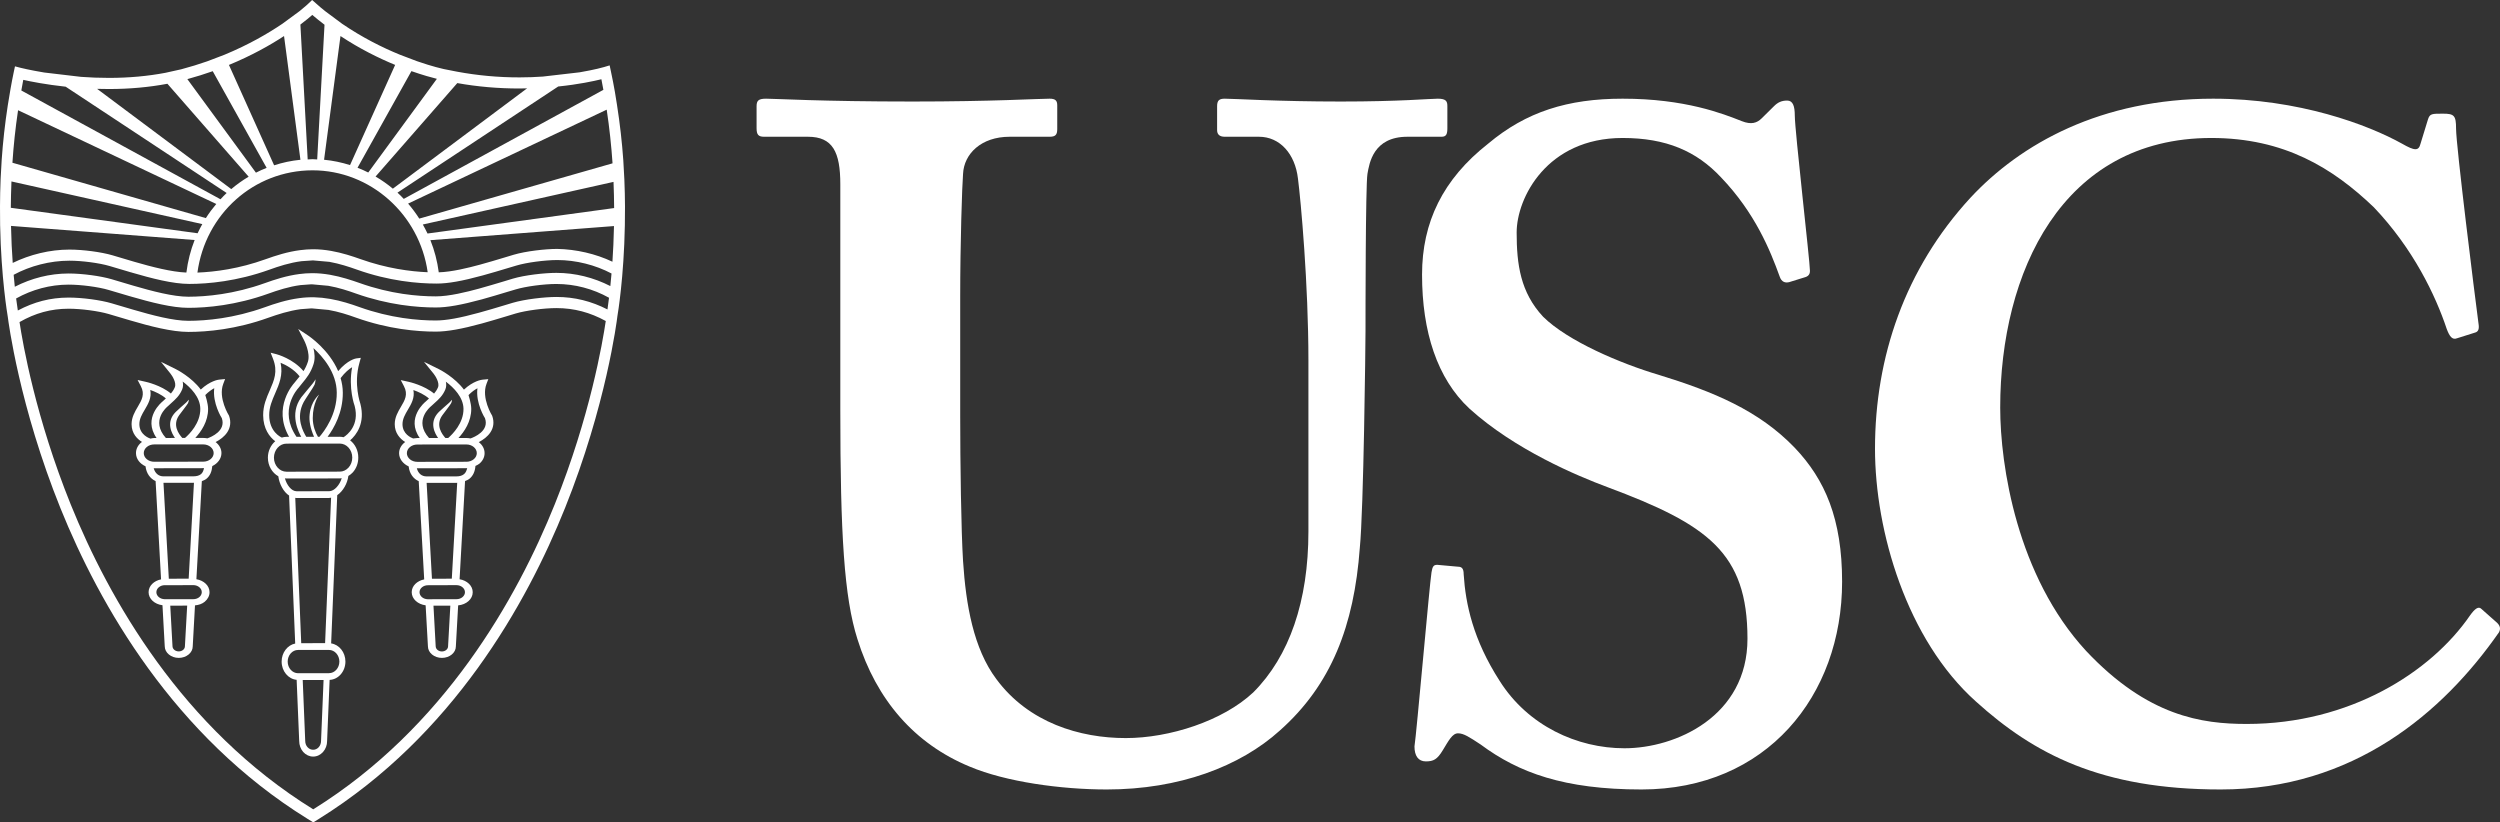 <?xml version="1.0" encoding="UTF-8"?>
<svg width="85.12px" height="28px" viewBox="0 0 85.12 28" version="1.1" xmlns="http://www.w3.org/2000/svg" xmlns:xlink="http://www.w3.org/1999/xlink">
    <rect x="0" y="0" width="85.12" height="28" fill="#333333" stroke="none"/>
    <title>USC Logo</title>
    <g id="Symbols" stroke="none" stroke-width="1" fill="none" fill-rule="evenodd">
        <g id="Header-MVP---Course-list" transform="translate(-32, -10)" fill="#FFFFFF">
            <g id="USC-Logo" transform="translate(32, 10)">
                <path d="M28.611,6.275 C28.611,5.174 28.352,4.656 27.509,4.656 L26.019,4.656 C25.825,4.656 25.76,4.591 25.76,4.364 L25.76,3.619 C25.76,3.425 25.825,3.36 26.084,3.36 C26.408,3.36 27.962,3.457 31.073,3.457 C33.795,3.457 35.349,3.36 35.738,3.36 C35.933,3.36 35.997,3.425 35.997,3.586 L35.997,4.397 C35.997,4.591 35.933,4.656 35.738,4.656 L34.377,4.656 C33.406,4.656 32.822,5.239 32.79,5.919 C32.758,6.308 32.693,8.251 32.693,10.131 L32.693,14.148 C32.693,15.768 32.725,18.068 32.79,19.104 C32.887,20.595 33.146,22.085 33.924,23.122 C35.025,24.612 36.774,25.13 38.329,25.13 C39.82,25.13 41.634,24.547 42.671,23.575 C43.902,22.344 44.549,20.465 44.549,18.1 L44.549,12.269 C44.549,9.677 44.29,6.826 44.193,6.081 C44.096,5.239 43.577,4.656 42.865,4.656 L41.699,4.656 C41.505,4.656 41.44,4.558 41.44,4.429 L41.44,3.619 C41.44,3.425 41.505,3.36 41.699,3.36 C42.023,3.36 43.513,3.457 45.652,3.457 C47.66,3.457 48.697,3.36 48.955,3.36 C49.247,3.36 49.28,3.457 49.28,3.619 L49.28,4.364 C49.28,4.558 49.247,4.656 49.085,4.656 L47.919,4.656 C46.753,4.656 46.623,5.563 46.559,5.919 C46.493,6.308 46.493,10.844 46.493,11.264 C46.493,11.718 46.429,17.355 46.299,18.651 C46.104,21.308 45.327,23.317 43.577,24.872 C42.217,26.102 40.144,26.88 37.682,26.88 C36.126,26.88 34.248,26.621 33.017,26.102 C31.138,25.325 29.842,23.834 29.194,21.761 C28.741,20.336 28.611,18.198 28.611,13.954 L28.611,6.275" id="Fill-3"></path>
                <path d="M49.642,19.295 C49.771,19.295 49.835,19.358 49.835,19.55 C49.9,20.57 50.157,21.78 51.06,23.183 C52.026,24.713 53.701,25.477 55.311,25.477 C57.051,25.477 59.498,24.394 59.498,21.748 C59.498,18.817 58.146,17.86 54.731,16.586 C53.701,16.203 51.574,15.311 50.028,13.909 C48.934,12.889 48.418,11.296 48.418,9.351 C48.418,7.567 49.126,6.101 50.672,4.889 C51.961,3.806 53.378,3.36 55.247,3.36 C57.373,3.36 58.661,3.87 59.305,4.125 C59.628,4.252 59.821,4.189 59.982,4.029 L60.401,3.615 C60.529,3.487 60.658,3.424 60.851,3.424 C61.045,3.424 61.109,3.615 61.109,3.933 C61.109,4.444 61.625,8.905 61.625,9.224 C61.625,9.351 61.56,9.415 61.431,9.447 L60.916,9.607 C60.787,9.638 60.658,9.607 60.594,9.415 C60.272,8.523 59.756,7.248 58.596,6.037 C57.759,5.144 56.729,4.698 55.247,4.698 C52.67,4.698 51.639,6.738 51.639,7.917 C51.639,9.001 51.768,9.957 52.541,10.785 C53.378,11.614 55.182,12.379 56.471,12.761 C58.339,13.335 59.885,13.973 61.109,15.247 C62.14,16.331 62.72,17.669 62.72,19.805 C62.72,23.692 60.143,26.88 55.891,26.88 C53.25,26.88 51.704,26.307 50.415,25.35 C50.028,25.095 49.835,24.968 49.642,24.968 C49.449,24.968 49.32,25.223 49.126,25.541 C48.934,25.86 48.805,25.924 48.547,25.924 C48.289,25.924 48.16,25.733 48.16,25.414 C48.225,25.032 48.676,19.868 48.74,19.486 C48.772,19.295 48.805,19.231 48.934,19.231 L49.642,19.295" id="Fill-4"></path>
                <path d="M85.023,21.207 C85.119,21.303 85.151,21.398 85.087,21.526 C83.178,24.267 80.125,26.88 75.609,26.88 C71.537,26.88 69.248,25.669 67.275,23.884 C64.922,21.78 63.84,18.084 63.84,15.279 C63.84,12.156 64.858,9.16 67.085,6.738 C68.802,4.889 71.537,3.36 75.355,3.36 C78.28,3.36 80.635,4.253 81.779,4.889 C82.224,5.144 82.351,5.144 82.415,4.889 L82.669,4.061 C82.733,3.87 82.797,3.87 83.178,3.87 C83.56,3.87 83.624,3.933 83.624,4.38 C83.624,4.953 84.26,10.053 84.387,11.008 C84.419,11.2 84.387,11.296 84.26,11.327 L83.655,11.518 C83.497,11.582 83.401,11.455 83.306,11.2 C82.924,10.053 82.161,8.46 80.824,7.057 C79.425,5.718 77.771,4.698 75.29,4.698 C70.202,4.698 68.103,9.288 68.103,13.877 C68.103,15.853 68.675,19.613 71.028,22.163 C73.128,24.394 74.972,24.649 76.499,24.649 C79.998,24.649 82.765,22.896 84.101,20.952 C84.26,20.729 84.387,20.633 84.483,20.729 L85.023,21.207" id="Fill-5"></path>
                <path d="M21.258,6.11 L21.222,5.456 C21.179,4.851 21.109,4.217 21.007,3.568 L20.936,3.129 C20.895,2.895 20.85,2.661 20.799,2.424 L20.757,2.226 L20.567,2.283 C20.56,2.286 20.254,2.374 19.737,2.462 L18.483,2.607 C18.234,2.624 17.97,2.635 17.692,2.635 C16.961,2.636 16.247,2.568 15.559,2.44 L15.119,2.353 C15.111,2.35 15.103,2.349 15.096,2.348 C15.087,2.346 14.733,2.27 14.196,2.083 L13.612,1.861 C13.027,1.623 12.335,1.278 11.648,0.809 L11.074,0.382 C10.966,0.296 10.859,0.207 10.755,0.112 L10.627,0 L10.504,0.118 C10.501,0.122 10.398,0.22 10.202,0.377 L9.616,0.808 C9.136,1.133 8.47,1.522 7.64,1.865 L7.055,2.088 C6.773,2.186 6.476,2.279 6.164,2.361 C6.156,2.362 6.147,2.363 6.14,2.366 L5.632,2.479 C5.035,2.592 4.392,2.652 3.711,2.652 C3.378,2.652 3.06,2.639 2.761,2.617 L1.506,2.469 C1.009,2.387 0.703,2.309 0.697,2.308 L0.51,2.259 L0.469,2.451 C0.428,2.64 0.394,2.829 0.36,3.016 L0.265,3.588 C0.167,4.223 0.099,4.844 0.058,5.437 L0.021,6.095 C0.008,6.416 0.001,6.726 0,7.025 L0.004,7.663 C0.04,9.457 0.249,10.693 0.266,10.793 C0.285,10.945 0.657,13.833 2.063,17.315 C3.385,20.583 5.914,25.058 10.468,27.878 L10.666,28 L10.863,27.878 C15.411,25.046 17.928,20.564 19.24,17.292 C20.639,13.807 21.004,10.917 21.021,10.765 C21.039,10.666 21.242,9.443 21.275,7.668 L21.28,7.034 C21.278,6.737 21.272,6.429 21.258,6.11 L21.258,6.11 Z M18.948,10.111 L18.943,10.111 C18.539,10.112 17.872,10.187 17.456,10.31 L17.137,10.406 C16.87,10.487 16.589,10.571 16.31,10.647 L16.358,10.831 L16.31,10.647 C15.658,10.827 15.192,10.911 14.843,10.912 L14.835,10.912 C14.231,10.912 13.294,10.833 12.24,10.456 C11.955,10.354 11.611,10.241 11.241,10.177 C10.864,10.112 10.537,10.104 10.189,10.151 C9.753,10.209 9.352,10.34 9.017,10.461 C7.959,10.841 7.019,10.922 6.417,10.923 L6.414,10.923 C5.897,10.923 5.178,10.732 4.542,10.546 L4.492,10.73 L4.542,10.546 C4.355,10.493 4.17,10.437 3.993,10.384 L3.801,10.327 C3.424,10.215 2.798,10.132 2.34,10.132 L2.332,10.132 C1.711,10.133 1.157,10.28 0.607,10.572 C0.592,10.477 0.572,10.338 0.549,10.162 C1.094,9.858 1.706,9.692 2.332,9.691 L2.339,9.691 C2.762,9.691 3.357,9.77 3.697,9.872 L4.438,10.091 L4.49,9.91 L4.439,10.091 C5.136,10.293 5.857,10.481 6.414,10.481 L6.417,10.481 C7.049,10.48 8.034,10.395 9.14,9.997 C9.457,9.883 9.835,9.759 10.233,9.707 L10.597,9.68 C10.605,9.68 10.612,9.68 10.62,9.68 L11.181,9.731 C11.528,9.792 11.863,9.902 12.117,9.994 C13.222,10.386 14.203,10.469 14.835,10.469 L14.843,10.469 C15.223,10.469 15.704,10.384 16.406,10.193 C16.699,10.112 16.994,10.023 17.274,9.938 L17.561,9.853 C17.896,9.752 18.516,9.669 18.943,9.669 L18.946,9.669 C19.574,9.669 20.189,9.833 20.736,10.138 C20.715,10.307 20.697,10.441 20.683,10.536 C20.136,10.256 19.567,10.111 18.948,10.111 L18.948,10.111 Z M0.375,7.692 L6.627,8.172 C6.489,8.52 6.395,8.892 6.346,9.28 C5.84,9.26 5.172,9.087 4.572,8.913 L3.831,8.693 C3.455,8.582 2.828,8.498 2.369,8.498 L2.362,8.498 C1.699,8.498 1.016,8.667 0.433,8.952 C0.406,8.577 0.384,8.154 0.375,7.692 L0.375,7.692 Z M10.658,8.486 L10.657,8.514 L10.656,8.486 C10.512,8.487 10.364,8.498 10.219,8.517 C9.783,8.573 9.381,8.705 9.046,8.825 C8.139,9.152 7.318,9.258 6.722,9.281 C6.993,7.287 8.642,5.803 10.639,5.799 L10.643,5.799 C12.614,5.799 14.285,7.304 14.562,9.269 C13.969,9.245 13.162,9.139 12.27,8.821 C12.002,8.725 11.647,8.608 11.271,8.542 L11.268,8.55 L11.27,8.542 C11.056,8.505 10.855,8.486 10.658,8.486 L10.658,8.486 Z M18.946,9.291 L18.942,9.291 C18.536,9.291 17.869,9.366 17.455,9.489 L17.169,9.576 C16.892,9.659 16.599,9.747 16.309,9.827 L16.358,10.01 L16.309,9.827 C15.895,9.941 15.291,10.091 14.842,10.091 L14.835,10.091 C14.231,10.091 13.295,10.012 12.24,9.635 C11.972,9.541 11.615,9.422 11.239,9.356 C11.026,9.319 10.826,9.301 10.626,9.301 C10.479,9.301 10.336,9.312 10.189,9.331 C9.755,9.388 9.353,9.519 9.017,9.64 C7.96,10.02 7.019,10.101 6.416,10.103 L6.414,10.103 C5.901,10.103 5.18,9.913 4.541,9.727 L3.801,9.507 C3.426,9.396 2.799,9.312 2.339,9.312 L2.331,9.312 C1.694,9.313 1.07,9.473 0.504,9.763 C0.491,9.637 0.478,9.503 0.465,9.356 C1.024,9.054 1.705,8.876 2.363,8.876 L2.369,8.876 C2.791,8.876 3.386,8.955 3.727,9.056 L4.469,9.276 L4.521,9.094 L4.47,9.276 C5.166,9.479 5.886,9.667 6.444,9.667 L6.448,9.667 C7.079,9.666 8.065,9.58 9.17,9.183 C9.486,9.068 9.863,8.945 10.263,8.893 L10.655,8.866 L11.213,8.915 C11.56,8.977 11.895,9.088 12.147,9.178 C13.25,9.572 14.231,9.655 14.864,9.655 L14.872,9.655 C15.253,9.655 15.735,9.57 16.435,9.378 C16.726,9.299 17.019,9.21 17.298,9.126 L17.591,9.039 C17.928,8.938 18.548,8.855 18.973,8.854 L18.976,8.854 C19.611,8.854 20.275,9.023 20.821,9.312 C20.808,9.467 20.794,9.609 20.781,9.74 C20.213,9.45 19.585,9.291 18.946,9.291 L18.946,9.291 Z M18.972,8.475 C18.568,8.476 17.902,8.551 17.488,8.674 L17.193,8.763 C16.917,8.845 16.627,8.935 16.339,9.012 C15.944,9.12 15.381,9.259 14.939,9.272 C14.889,8.89 14.793,8.523 14.654,8.177 L20.905,7.697 C20.896,8.14 20.877,8.547 20.852,8.911 C20.28,8.64 19.618,8.488 18.972,8.475 L18.972,8.475 Z M20.91,7.084 L14.556,7.951 C14.507,7.847 14.453,7.744 14.396,7.644 L20.889,6.193 C20.901,6.5 20.909,6.799 20.91,7.084 L20.91,7.084 Z M20.657,3.734 C20.752,4.363 20.816,4.976 20.856,5.561 L14.275,7.443 C14.16,7.263 14.034,7.093 13.895,6.932 L20.657,3.734 Z M19.006,2.945 C19.697,2.874 20.214,2.763 20.476,2.698 C20.501,2.819 20.521,2.938 20.544,3.059 L13.747,6.772 C13.679,6.699 13.608,6.627 13.533,6.559 L19.006,2.945 Z M15.57,2.829 C16.255,2.952 16.965,3.014 17.692,3.013 C17.78,3.013 17.862,3.011 17.946,3.008 L13.376,6.424 C13.192,6.27 12.995,6.132 12.787,6.011 L15.57,2.829 Z M14.008,2.422 C14.4,2.559 14.707,2.643 14.875,2.684 L12.538,5.874 C12.42,5.813 12.298,5.76 12.173,5.712 L14.008,2.422 Z M11.593,1.227 C12.249,1.662 12.898,1.981 13.454,2.21 L11.918,5.621 C11.634,5.531 11.338,5.468 11.034,5.439 L11.593,1.227 Z M10.633,0.508 C10.77,0.626 10.909,0.736 11.049,0.842 L10.8,5.429 C10.748,5.426 10.697,5.42 10.643,5.42 L10.638,5.42 C10.584,5.42 10.53,5.426 10.476,5.429 L10.228,0.836 C10.407,0.7 10.545,0.586 10.633,0.508 L10.633,0.508 Z M9.671,1.227 L10.229,5.44 C9.92,5.47 9.621,5.535 9.333,5.628 L7.795,2.211 C8.564,1.894 9.194,1.54 9.671,1.227 L9.671,1.227 Z M7.243,2.424 L9.078,5.715 C8.954,5.764 8.833,5.818 8.714,5.879 L6.379,2.694 C6.682,2.611 6.97,2.521 7.243,2.424 L7.243,2.424 Z M3.711,3.031 C4.415,3.031 5.08,2.969 5.7,2.852 L8.466,6.016 C8.257,6.14 8.059,6.281 7.874,6.438 L3.306,3.025 C3.439,3.029 3.572,3.032 3.711,3.031 L3.711,3.031 Z M0.792,2.719 C1.053,2.778 1.569,2.879 2.236,2.952 L7.717,6.571 C7.643,6.64 7.575,6.712 7.507,6.785 L0.726,3.081 C0.748,2.96 0.768,2.84 0.792,2.719 L0.792,2.719 Z M0.615,3.753 L7.364,6.945 C7.236,7.096 7.117,7.256 7.009,7.426 L0.423,5.541 C0.461,4.967 0.523,4.368 0.615,3.753 L0.615,3.753 Z M0.39,6.178 L6.888,7.63 C6.831,7.732 6.778,7.835 6.728,7.942 L0.368,7.075 C0.37,6.789 0.378,6.486 0.39,6.178 L0.39,6.178 Z M18.893,17.159 C17.6,20.377 15.127,24.781 10.665,27.556 C6.198,24.794 3.711,20.394 2.41,17.18 C1.214,14.219 0.776,11.704 0.665,10.966 C1.199,10.66 1.732,10.512 2.334,10.511 L2.34,10.511 C2.76,10.511 3.355,10.59 3.698,10.691 L3.887,10.747 C4.067,10.802 4.251,10.857 4.441,10.911 C5.1,11.105 5.851,11.301 6.414,11.301 L6.417,11.301 C7.049,11.3 8.033,11.217 9.14,10.817 C9.456,10.705 9.833,10.582 10.235,10.527 L10.599,10.5 C10.606,10.5 10.614,10.5 10.62,10.5 L11.183,10.552 C11.526,10.611 11.848,10.717 12.118,10.814 C13.221,11.208 14.203,11.291 14.836,11.291 L14.844,11.291 C15.225,11.29 15.722,11.202 16.407,11.014 C16.687,10.937 16.971,10.851 17.243,10.769 L17.561,10.673 C17.899,10.573 18.519,10.49 18.944,10.49 L18.948,10.49 C19.547,10.49 20.097,10.639 20.625,10.93 C20.518,11.653 20.089,14.18 18.893,17.159 L18.893,17.159 Z" id="Fill-6"></path>
                <path d="M16.301,15.053 C16.599,14.901 16.916,14.606 16.758,14.156 C16.755,14.151 16.38,13.55 16.564,13.071 L16.626,12.909 L16.421,12.928 C16.39,12.931 16.114,12.97 15.796,13.266 C15.481,12.843 14.973,12.583 14.941,12.568 L14.436,12.32 L14.764,12.724 C14.823,12.797 14.977,13.038 14.912,13.191 C14.876,13.276 14.831,13.341 14.779,13.401 C14.443,13.119 13.931,13.003 13.909,12.999 L13.645,12.941 L13.753,13.148 C13.901,13.429 13.784,13.625 13.65,13.852 C13.551,14.02 13.439,14.21 13.44,14.443 C13.44,14.746 13.62,14.94 13.795,15.05 C13.668,15.143 13.588,15.279 13.588,15.431 C13.589,15.625 13.722,15.793 13.914,15.88 C13.943,16.139 14.081,16.303 14.257,16.383 L14.443,19.727 C14.201,19.776 14.018,19.948 14.018,20.163 C14.018,20.394 14.227,20.576 14.492,20.61 L14.57,22.005 C14.57,22.223 14.784,22.4 15.046,22.4 C15.309,22.4 15.521,22.223 15.521,22.01 L15.599,20.612 C15.877,20.587 16.097,20.398 16.095,20.163 C16.095,19.941 15.901,19.764 15.648,19.722 L15.834,16.379 C15.89,16.357 15.945,16.333 15.988,16.297 C16.11,16.196 16.174,16.048 16.188,15.864 C16.233,15.841 16.281,15.822 16.319,15.79 C16.435,15.694 16.501,15.563 16.499,15.428 C16.499,15.279 16.423,15.147 16.301,15.053 L16.301,15.053 Z M15.952,13.452 C16.065,13.337 16.17,13.265 16.256,13.22 C16.189,13.727 16.507,14.232 16.513,14.239 C16.665,14.673 16.147,14.884 16.02,14.928 C15.975,14.919 15.928,14.913 15.878,14.913 L15.609,14.913 C15.805,14.703 16.048,14.353 16.045,13.919 C16.045,13.735 15.952,13.452 15.952,13.452 L15.952,13.452 Z M15.161,13.265 C15.199,13.178 15.2,13.084 15.181,12.995 C15.454,13.201 15.776,13.528 15.781,13.92 C15.785,14.407 15.411,14.782 15.26,14.913 L15.165,14.913 C15.047,14.78 14.819,14.476 15.061,14.138 C15.109,14.071 15.328,13.79 15.356,13.736 C15.393,13.67 15.388,13.61 15.388,13.61 C15.352,13.659 15.287,13.718 15.287,13.718 C15.224,13.775 15.009,13.96 14.94,14.029 C14.584,14.388 14.823,14.78 14.917,14.913 L14.608,14.914 C14.077,14.323 14.645,13.858 14.679,13.83 C14.719,13.793 14.757,13.758 14.794,13.725 C14.943,13.591 15.071,13.476 15.161,13.265 L15.161,13.265 Z M13.704,14.443 C13.704,14.261 13.794,14.109 13.888,13.949 C14.002,13.758 14.127,13.546 14.075,13.281 C14.238,13.336 14.45,13.433 14.607,13.57 C14.604,13.572 14.602,13.574 14.599,13.575 C14.561,13.61 14.521,13.647 14.488,13.678 C14.479,13.684 13.808,14.228 14.292,14.914 L14.207,14.914 C14.159,14.916 14.112,14.921 14.066,14.929 C13.992,14.902 13.705,14.777 13.704,14.443 L13.704,14.443 Z M15.046,22.181 C14.93,22.181 14.834,22.102 14.834,22.001 L14.759,20.622 L15.333,20.622 L15.256,22.005 C15.256,22.102 15.161,22.181 15.046,22.181 L15.046,22.181 Z M15.831,20.163 C15.831,20.294 15.701,20.401 15.543,20.401 L14.571,20.403 L14.57,20.513 L14.57,20.403 C14.411,20.403 14.284,20.295 14.284,20.163 C14.284,20.032 14.414,19.926 14.57,19.926 L15.12,19.924 L15.541,19.923 C15.7,19.923 15.831,20.031 15.831,20.163 L15.831,20.163 Z M15.383,19.703 L14.707,19.705 L14.526,16.441 L15.544,16.441 C15.553,16.441 15.558,16.438 15.567,16.436 L15.383,19.703 Z M15.801,16.141 C15.738,16.194 15.651,16.22 15.544,16.22 L14.526,16.221 C14.356,16.221 14.237,16.117 14.192,15.943 C14.199,15.943 14.204,15.944 14.209,15.944 L15.879,15.942 C15.889,15.942 15.897,15.938 15.907,15.938 C15.887,16.022 15.857,16.095 15.801,16.141 L15.801,16.141 Z M16.131,15.635 C16.063,15.692 15.975,15.722 15.879,15.722 L14.209,15.725 C14.012,15.725 13.854,15.592 13.853,15.43 C13.853,15.268 14.012,15.135 14.208,15.135 L14.479,15.134 C14.479,15.135 14.481,15.137 14.481,15.138 L14.485,15.134 L14.843,15.134 L15.88,15.133 C16.075,15.133 16.234,15.266 16.234,15.428 C16.234,15.506 16.198,15.58 16.131,15.635 L16.131,15.635 Z" id="Fill-7"></path>
                <path d="M7.341,15.051 C7.64,14.899 7.955,14.603 7.798,14.154 C7.794,14.149 7.418,13.548 7.602,13.069 L7.664,12.906 L7.46,12.926 C7.429,12.928 7.155,12.967 6.836,13.263 C6.521,12.84 6.012,12.58 5.981,12.566 L5.481,12.32 L5.805,12.721 C5.867,12.799 6.017,13.036 5.951,13.189 C5.915,13.274 5.871,13.339 5.819,13.399 C5.484,13.116 4.972,13.001 4.949,12.997 L4.685,12.938 L4.794,13.146 C4.942,13.426 4.825,13.623 4.691,13.85 C4.592,14.018 4.48,14.208 4.48,14.441 C4.48,14.766 4.677,14.951 4.837,15.049 C4.829,15.055 4.818,15.058 4.81,15.064 C4.693,15.162 4.629,15.291 4.63,15.428 C4.63,15.622 4.762,15.79 4.955,15.877 C4.982,16.112 5.108,16.293 5.298,16.38 L5.484,19.726 C5.242,19.774 5.059,19.947 5.059,20.163 C5.059,20.393 5.267,20.574 5.532,20.607 L5.609,22.004 C5.609,22.222 5.824,22.4 6.086,22.4 C6.348,22.4 6.562,22.222 6.562,22.009 L6.639,20.612 C6.766,20.6 6.883,20.562 6.973,20.486 C7.078,20.398 7.135,20.283 7.134,20.162 C7.134,19.941 6.94,19.764 6.687,19.721 L6.872,16.382 C6.931,16.36 6.988,16.335 7.033,16.297 C7.151,16.2 7.213,16.054 7.228,15.869 C7.413,15.78 7.54,15.615 7.54,15.425 C7.54,15.278 7.462,15.145 7.341,15.051 L7.341,15.051 Z M6.99,13.45 C7.103,13.335 7.211,13.263 7.295,13.217 C7.229,13.725 7.546,14.23 7.552,14.236 C7.704,14.671 7.186,14.882 7.06,14.925 C7.014,14.917 6.967,14.911 6.918,14.911 L6.649,14.911 C6.845,14.699 7.09,14.351 7.085,13.917 C7.084,13.732 6.99,13.45 6.99,13.45 L6.99,13.45 Z M6.201,13.263 C6.239,13.174 6.239,13.08 6.22,12.99 C6.494,13.197 6.817,13.523 6.82,13.918 C6.825,14.405 6.451,14.78 6.299,14.911 L6.206,14.911 C6.088,14.778 5.859,14.474 6.101,14.136 C6.15,14.067 6.369,13.787 6.398,13.733 C6.431,13.667 6.428,13.607 6.428,13.607 C6.391,13.657 6.328,13.715 6.328,13.715 C6.264,13.773 6.049,13.957 5.982,14.027 C5.624,14.386 5.865,14.778 5.957,14.911 L5.648,14.913 C5.116,14.321 5.684,13.855 5.719,13.828 C5.757,13.791 5.796,13.757 5.831,13.725 C5.981,13.59 6.111,13.474 6.201,13.263 L6.201,13.263 Z M4.745,14.441 C4.745,14.259 4.835,14.107 4.93,13.947 C5.043,13.755 5.169,13.544 5.116,13.277 C5.279,13.334 5.492,13.429 5.647,13.566 C5.643,13.569 5.641,13.572 5.637,13.576 C5.6,13.61 5.56,13.644 5.528,13.676 C5.52,13.682 4.847,14.225 5.331,14.913 L5.248,14.913 C5.204,14.913 5.164,14.926 5.122,14.934 C5.092,14.924 4.746,14.809 4.745,14.441 L4.745,14.441 Z M6.086,22.179 C5.97,22.179 5.873,22.101 5.873,22 L5.797,20.622 L6.373,20.62 L6.296,22.004 C6.296,22.101 6.202,22.179 6.086,22.179 L6.086,22.179 Z M6.87,20.162 C6.87,20.225 6.84,20.285 6.786,20.331 C6.732,20.376 6.659,20.401 6.582,20.401 L5.612,20.401 L5.611,20.511 L5.611,20.401 C5.453,20.401 5.324,20.294 5.324,20.163 C5.324,20.032 5.453,19.924 5.611,19.924 L6.16,19.924 L6.581,19.922 C6.741,19.922 6.87,20.031 6.87,20.162 L6.87,20.162 Z M6.424,19.703 L5.748,19.704 L5.566,16.439 C5.567,16.439 5.567,16.439 5.568,16.439 L6.584,16.438 C6.592,16.438 6.597,16.436 6.604,16.436 L6.424,19.703 Z M6.845,16.142 C6.784,16.192 6.697,16.218 6.583,16.218 L5.567,16.219 C5.399,16.219 5.279,16.113 5.233,15.94 C5.24,15.94 5.244,15.943 5.251,15.943 L6.918,15.94 C6.928,15.94 6.938,15.938 6.947,15.938 C6.928,16.023 6.899,16.097 6.845,16.142 L6.845,16.142 Z M6.918,15.719 L5.251,15.722 C5.053,15.722 4.895,15.59 4.895,15.428 C4.895,15.349 4.931,15.275 4.998,15.219 C5.065,15.163 5.154,15.132 5.248,15.132 L5.52,15.132 C5.52,15.132 5.521,15.134 5.521,15.135 L5.525,15.132 L5.884,15.132 L6.408,15.131 L6.92,15.131 C7.115,15.131 7.273,15.263 7.275,15.425 C7.275,15.588 7.115,15.719 6.918,15.719 L6.918,15.719 Z" id="Fill-8"></path>
                <path d="M11.921,14.993 C12.134,14.808 12.441,14.41 12.27,13.748 C12.268,13.741 12.031,13.08 12.238,12.354 L12.285,12.183 L12.126,12.204 C12.114,12.206 11.838,12.252 11.514,12.636 C11.202,11.904 10.53,11.451 10.494,11.426 L10.153,11.2 L10.353,11.584 C10.355,11.588 10.577,12.019 10.484,12.315 C10.442,12.444 10.392,12.545 10.333,12.636 C9.978,12.212 9.437,12.067 9.414,12.06 L9.215,12.009 L9.297,12.219 C9.465,12.65 9.334,12.946 9.185,13.29 C9.074,13.543 8.959,13.805 8.96,14.137 C8.961,14.595 9.178,14.88 9.371,15.023 C9.22,15.154 9.121,15.356 9.121,15.584 C9.122,15.862 9.268,16.1 9.476,16.216 C9.51,16.48 9.652,16.75 9.85,16.878 L9.843,16.879 L10.051,21.911 C9.789,21.963 9.589,22.219 9.589,22.526 C9.589,22.853 9.815,23.12 10.1,23.147 L10.187,25.227 C10.187,25.369 10.236,25.503 10.325,25.605 C10.416,25.704 10.535,25.76 10.661,25.76 L10.663,25.76 C10.79,25.76 10.909,25.704 10.999,25.603 C11.088,25.503 11.138,25.368 11.137,25.231 L11.223,23.149 C11.521,23.136 11.761,22.862 11.761,22.524 C11.76,22.207 11.548,21.948 11.275,21.906 L11.482,16.86 L11.481,16.86 C11.682,16.723 11.83,16.457 11.861,16.205 C11.916,16.172 11.969,16.132 12.015,16.081 C12.134,15.946 12.2,15.768 12.199,15.579 C12.199,15.336 12.089,15.121 11.921,14.993 L11.921,14.993 Z M11.989,12.503 C11.855,13.218 12.07,13.807 12.076,13.824 C12.246,14.481 11.827,14.804 11.697,14.887 C11.656,14.877 11.612,14.871 11.567,14.871 L11.154,14.872 C11.37,14.581 11.677,14.048 11.672,13.368 C11.671,13.193 11.642,13.029 11.597,12.874 C11.748,12.675 11.888,12.563 11.989,12.503 L11.989,12.503 Z M10.677,12.392 C10.733,12.216 10.713,12.02 10.672,11.852 C10.991,12.143 11.463,12.687 11.466,13.369 C11.473,14.118 11.037,14.689 10.878,14.872 L10.826,14.872 C10.742,14.729 10.649,14.498 10.649,14.234 C10.649,13.728 10.869,13.433 10.869,13.433 C10.869,13.433 10.59,13.645 10.542,14.11 C10.519,14.334 10.563,14.569 10.693,14.873 L10.428,14.873 C10.327,14.707 10.055,14.227 10.34,13.689 C10.393,13.589 10.678,13.178 10.71,13.098 C10.746,13.003 10.743,12.914 10.743,12.914 C10.703,12.988 10.634,13.073 10.634,13.073 C10.566,13.158 10.332,13.43 10.258,13.528 C9.835,14.104 10.183,14.736 10.256,14.873 L10.095,14.873 C9.475,13.966 10.126,13.246 10.162,13.208 C10.203,13.154 10.244,13.105 10.282,13.058 C10.442,12.864 10.58,12.697 10.677,12.392 L10.677,12.392 Z M9.166,14.135 C9.165,13.859 9.265,13.631 9.37,13.39 C9.504,13.083 9.643,12.765 9.553,12.351 C9.735,12.425 10.008,12.571 10.202,12.814 C10.179,12.842 10.156,12.871 10.131,12.902 C10.092,12.95 10.049,13 10.013,13.048 C10.005,13.056 9.263,13.864 9.843,14.873 L9.753,14.873 C9.699,14.873 9.648,14.884 9.596,14.898 C9.55,14.88 9.167,14.695 9.166,14.135 L9.166,14.135 Z M10.931,25.227 C10.931,25.306 10.904,25.382 10.853,25.44 C10.802,25.497 10.735,25.528 10.663,25.528 L10.662,25.528 C10.59,25.528 10.522,25.497 10.471,25.44 C10.42,25.385 10.392,25.308 10.392,25.222 L10.307,23.153 L11.017,23.152 L10.931,25.227 Z M11.555,22.524 C11.555,22.743 11.396,22.92 11.202,22.92 L10.149,22.922 C9.954,22.922 9.795,22.744 9.795,22.526 C9.795,22.308 9.953,22.13 10.147,22.13 L10.942,22.129 L11.2,22.129 C11.395,22.129 11.554,22.306 11.555,22.524 L11.555,22.524 Z M11.069,21.898 L10.256,21.899 L10.053,16.95 C10.068,16.952 10.082,16.957 10.098,16.957 L10.1,16.957 L11.205,16.955 C11.228,16.955 11.251,16.948 11.273,16.945 L11.069,21.898 Z M11.205,16.725 L10.1,16.726 L10.098,16.726 C9.922,16.726 9.762,16.512 9.701,16.286 C9.719,16.288 9.737,16.292 9.755,16.292 L11.568,16.289 C11.59,16.289 11.613,16.284 11.635,16.282 C11.569,16.503 11.39,16.725 11.205,16.725 L11.205,16.725 Z M11.869,15.918 C11.789,16.008 11.681,16.058 11.568,16.058 L9.755,16.061 C9.52,16.061 9.328,15.847 9.327,15.584 C9.327,15.32 9.519,15.105 9.753,15.105 C9.753,15.105 10.961,15.105 10.964,15.103 L11.568,15.103 C11.803,15.103 11.994,15.316 11.994,15.579 C11.994,15.708 11.95,15.828 11.869,15.918 L11.869,15.918 Z" id="Fill-9"></path>
            </g>
        </g>
    </g>
</svg>